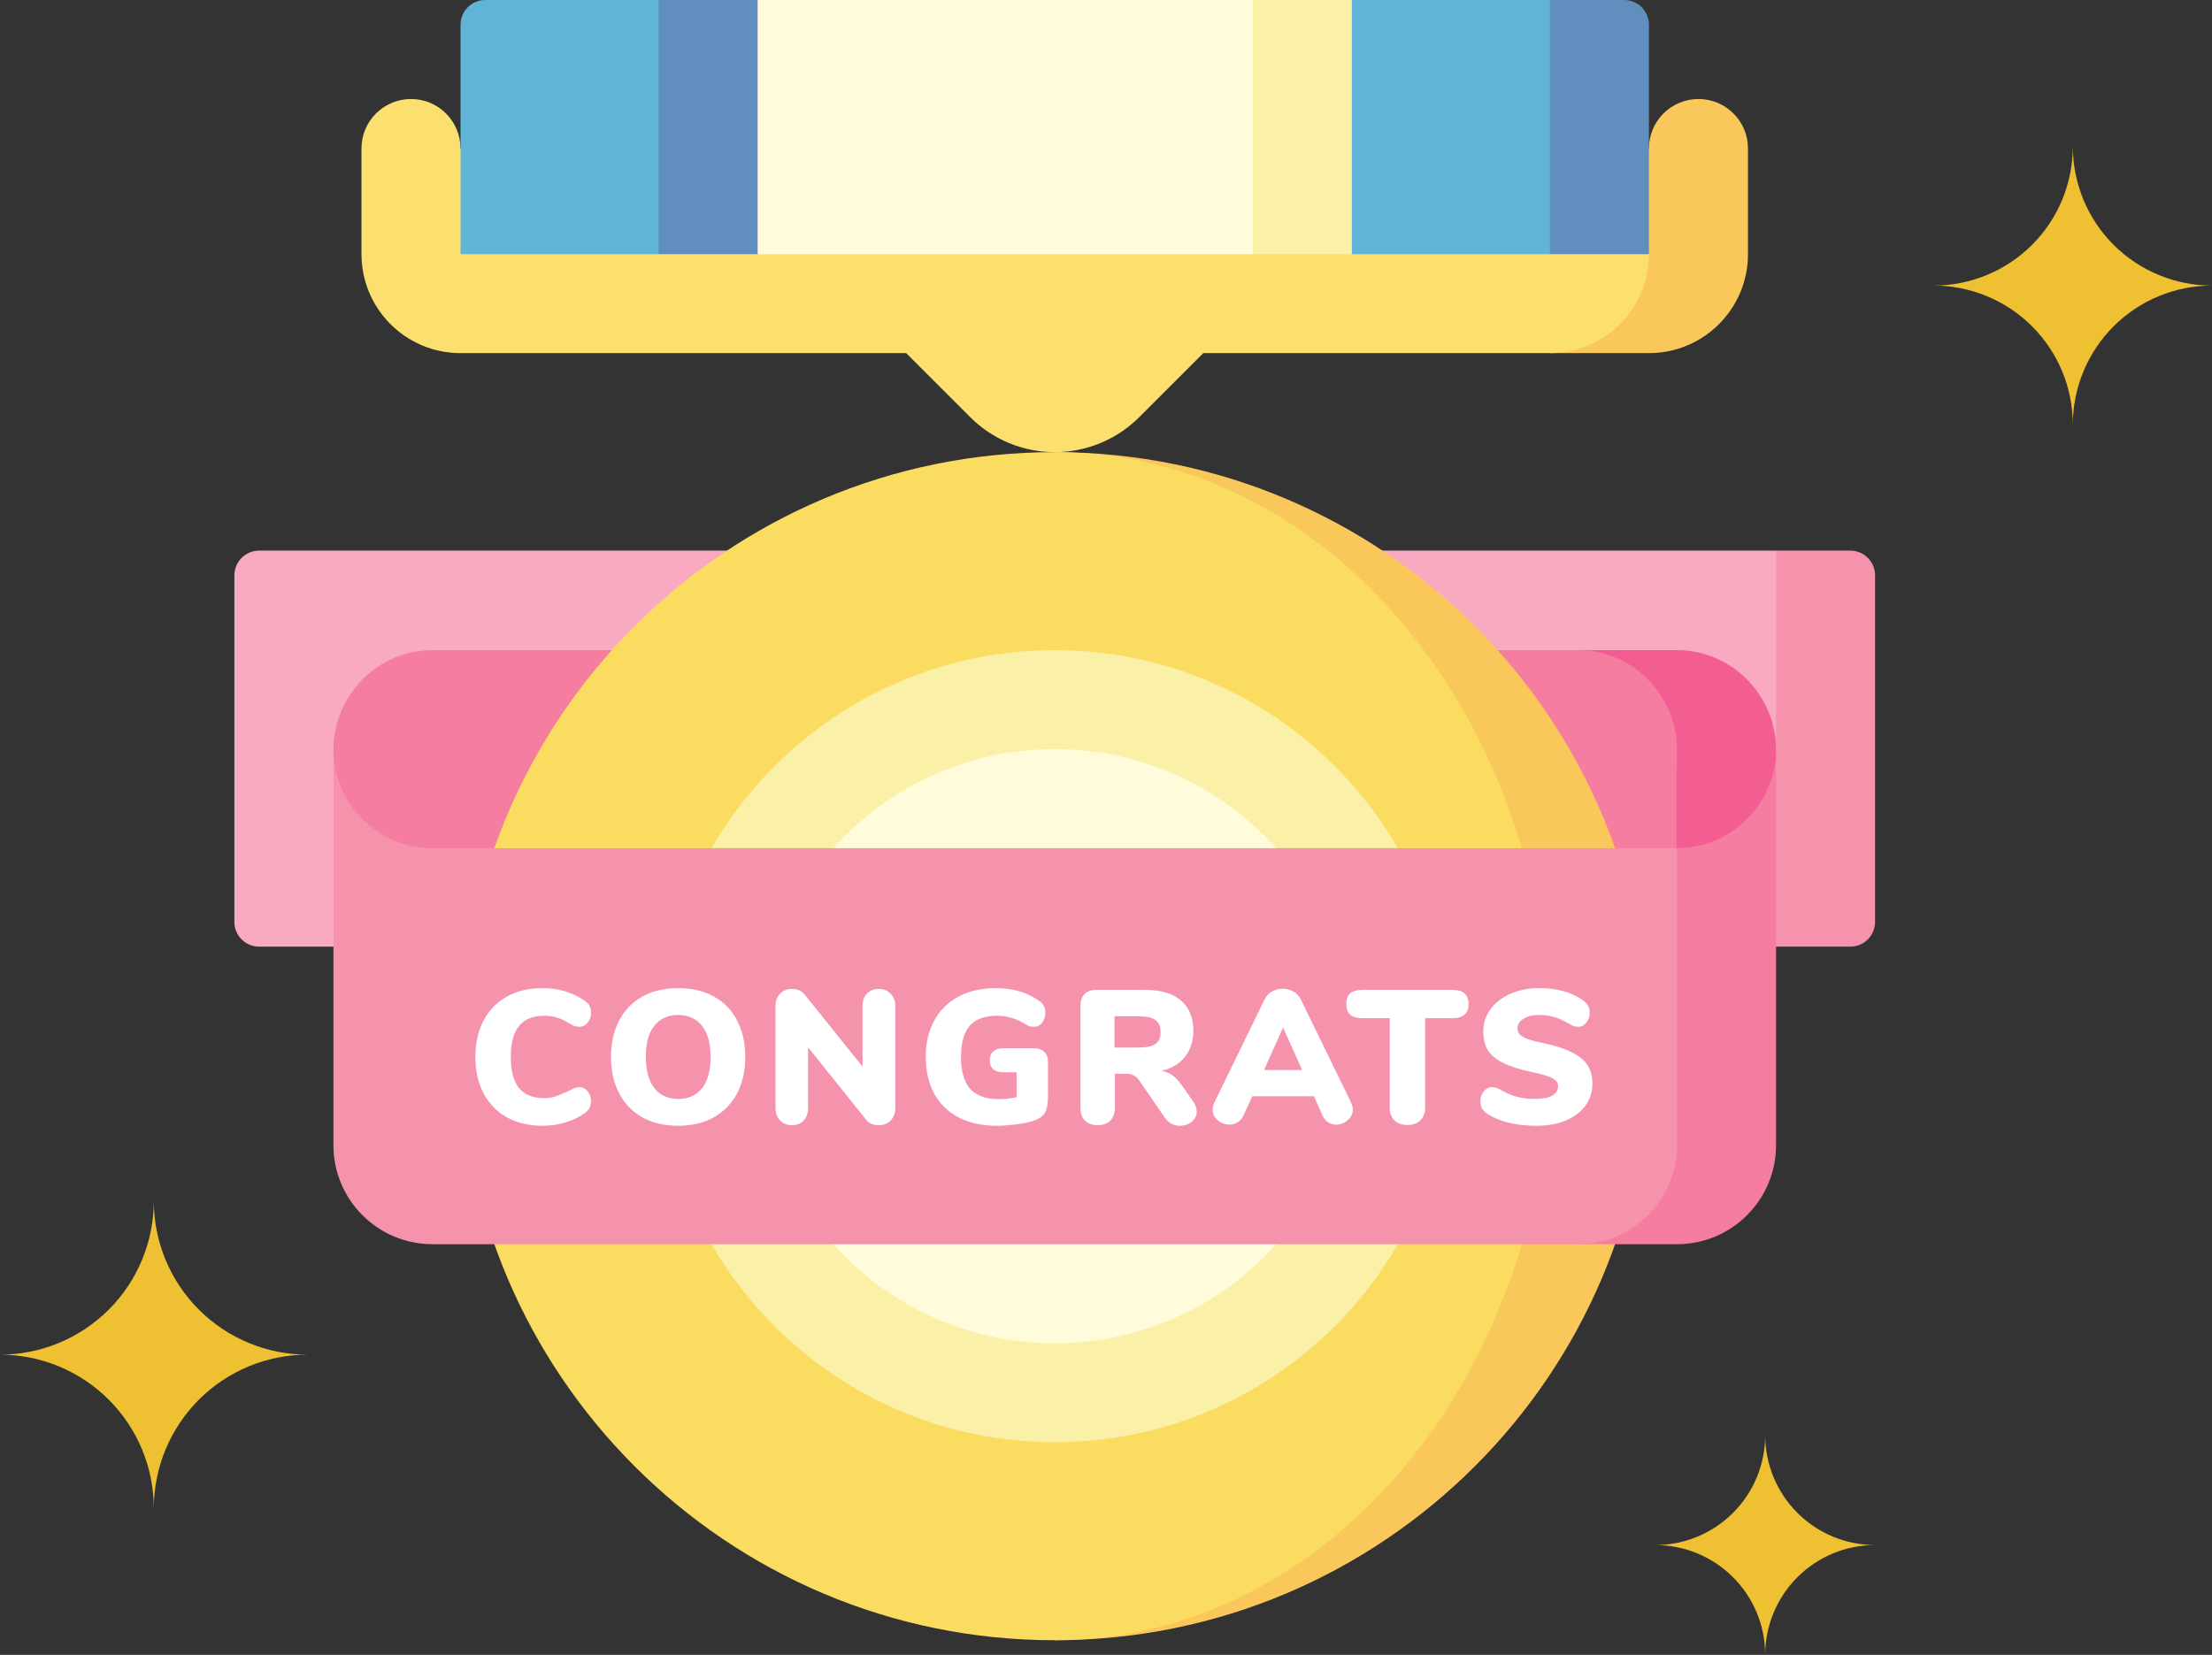 <svg width="151" height="113" viewBox="0 0 151 113" fill="none" xmlns="http://www.w3.org/2000/svg">
<rect x="0" y="0" width="151" height="113" fill="#333333" stroke="none"/>
<g clip-path="url(#clip0_2961:6083)">
<path d="M115.944 6.76C114.077 6.76 112.563 8.273 112.563 10.14L105.803 24.113H112.563C116.297 24.113 119.324 21.086 119.324 17.352V10.14C119.324 8.273 117.81 6.76 115.944 6.76Z" fill="#FAC75A"/>
<path d="M112.563 17.352V10.14H31.436C31.436 8.273 29.923 6.76 28.056 6.76C26.189 6.76 24.676 8.273 24.676 10.14V17.352C24.676 21.086 27.703 24.113 31.436 24.113H61.859L66.229 28.483C67.76 30.014 69.835 30.874 72 30.874C74.164 30.874 76.24 30.014 77.77 28.483L82.141 24.113H105.803C109.536 24.113 112.563 21.086 112.563 17.352Z" fill="#FCE06F"/>
<path d="M105.802 0L92.281 8.677L105.802 17.354H112.563V1.69C112.563 0.757 111.806 0 110.873 0H105.802Z" fill="#608EBF"/>
<path d="M92.283 0L78.762 8.677L92.283 17.353H105.804V0H92.283Z" fill="#60B5D6"/>
<path d="M85.521 0L72 8.677L85.521 17.353H92.282V0H85.521Z" fill="#FBF0A8"/>
<path d="M51.718 0L38.197 8.677L51.718 17.353H85.521V0H51.718Z" fill="#FFFBDB"/>
<path d="M44.959 0L34.818 8.677L44.959 17.353H51.72V0H44.959Z" fill="#608EBF"/>
<path d="M31.438 1.69V17.353H44.959V0H33.128C32.194 0 31.438 0.757 31.438 1.69Z" fill="#60B5D6"/>
<path d="M121.24 37.598L107.719 51.119L121.24 64.64H126.31C127.244 64.64 128 63.883 128 62.95V39.288C128 38.354 127.244 37.598 126.31 37.598H121.24Z" fill="#F593AD"/>
<path d="M16 39.288V62.95C16 63.883 16.757 64.64 17.69 64.64H107.718L121.239 51.154V37.598H17.69C16.757 37.598 16 38.354 16 39.288Z" fill="#FAAAC0"/>
<path d="M114.466 44.393H107.705L114.481 61.296C118.156 61.295 121.242 57.916 121.242 51.201C121.242 47.467 118.2 44.384 114.466 44.393Z" fill="#F25E91"/>
<path d="M114.482 51.201C114.473 47.467 111.44 44.384 107.706 44.393H29.536C25.802 44.384 22.762 47.467 22.762 51.201C22.762 57.917 25.788 61.296 29.522 61.296H114.48C114.482 61.295 114.392 54.854 114.482 51.201Z" fill="#F57D9F"/>
<path d="M72 30.873V112C94.403 112 112.563 93.839 112.563 71.436C112.563 49.034 94.403 30.873 72 30.873Z" fill="#FAC75A"/>
<path d="M105.804 71.436C105.804 49.034 90.67 30.873 72.001 30.873C49.598 30.873 31.438 49.034 31.438 71.436C31.438 93.839 49.598 112 72.001 112C90.67 112 105.804 93.839 105.804 71.436Z" fill="#FADC60"/>
<path d="M71.999 98.479C86.934 98.479 99.041 86.372 99.041 71.437C99.041 56.502 86.934 44.395 71.999 44.395C57.064 44.395 44.957 56.502 44.957 71.437C44.957 86.372 57.064 98.479 71.999 98.479Z" fill="#FBF0A8"/>
<path d="M72 91.718C83.202 91.718 92.282 82.637 92.282 71.436C92.282 60.235 83.202 51.154 72 51.154C60.799 51.154 51.719 60.235 51.719 71.436C51.719 82.637 60.799 91.718 72 91.718Z" fill="#FFFBDB"/>
<path d="M114.479 57.916L107.719 64.676V84.958H114.479C118.213 84.958 121.24 81.931 121.24 78.197V51.31C121.15 54.964 118.155 57.916 114.479 57.916Z" fill="#F57D9F"/>
<path d="M114.48 57.915V78.197C114.48 81.931 111.454 84.957 107.719 84.957H29.522C25.788 84.957 22.762 81.931 22.762 78.197V51.154C22.762 54.888 25.788 57.915 29.522 57.915H114.48Z" fill="#F593AD"/>
</g>
<path d="M37.028 76.871C36.109 76.871 35.303 76.68 34.61 76.299C33.925 75.918 33.392 75.372 33.011 74.661C32.638 73.95 32.452 73.118 32.452 72.165C32.452 71.22 32.638 70.393 33.011 69.682C33.392 68.971 33.925 68.425 34.61 68.044C35.303 67.663 36.109 67.472 37.028 67.472C38.129 67.472 39.095 67.762 39.927 68.343C40.074 68.447 40.178 68.56 40.239 68.681C40.308 68.802 40.343 68.958 40.343 69.149C40.343 69.418 40.265 69.647 40.109 69.838C39.962 70.02 39.78 70.111 39.563 70.111C39.433 70.111 39.316 70.094 39.212 70.059C39.108 70.016 38.987 69.951 38.848 69.864C38.545 69.682 38.259 69.552 37.99 69.474C37.721 69.396 37.444 69.357 37.158 69.357C36.387 69.357 35.81 69.591 35.429 70.059C35.056 70.518 34.87 71.22 34.87 72.165C34.87 73.118 35.056 73.829 35.429 74.297C35.81 74.756 36.387 74.986 37.158 74.986C37.418 74.986 37.669 74.947 37.912 74.869C38.155 74.782 38.467 74.652 38.848 74.479C39.03 74.384 39.164 74.319 39.251 74.284C39.338 74.249 39.442 74.232 39.563 74.232C39.78 74.232 39.962 74.327 40.109 74.518C40.265 74.7 40.343 74.925 40.343 75.194C40.343 75.376 40.308 75.532 40.239 75.662C40.178 75.783 40.074 75.896 39.927 76C39.095 76.581 38.129 76.871 37.028 76.871ZM46.298 76.871C45.362 76.871 44.548 76.68 43.854 76.299C43.17 75.909 42.641 75.363 42.268 74.661C41.896 73.95 41.709 73.118 41.709 72.165C41.709 71.212 41.896 70.384 42.268 69.682C42.641 68.971 43.17 68.425 43.854 68.044C44.548 67.663 45.362 67.472 46.298 67.472C47.234 67.472 48.045 67.663 48.729 68.044C49.423 68.425 49.951 68.971 50.315 69.682C50.688 70.384 50.874 71.212 50.874 72.165C50.874 73.118 50.688 73.95 50.315 74.661C49.943 75.363 49.41 75.909 48.716 76.299C48.032 76.68 47.226 76.871 46.298 76.871ZM46.298 75.038C46.992 75.038 47.533 74.795 47.923 74.31C48.313 73.816 48.508 73.101 48.508 72.165C48.508 71.229 48.309 70.518 47.91 70.033C47.52 69.548 46.983 69.305 46.298 69.305C45.605 69.305 45.063 69.548 44.673 70.033C44.283 70.51 44.088 71.22 44.088 72.165C44.088 73.11 44.283 73.825 44.673 74.31C45.063 74.795 45.605 75.038 46.298 75.038ZM59.986 67.524C60.315 67.524 60.584 67.632 60.792 67.849C61.009 68.066 61.117 68.347 61.117 68.694V75.649C61.117 76.004 61.013 76.29 60.805 76.507C60.597 76.724 60.328 76.832 59.999 76.832C59.609 76.832 59.314 76.702 59.115 76.442L55.163 71.515V75.649C55.163 76.004 55.063 76.29 54.864 76.507C54.665 76.724 54.396 76.832 54.058 76.832C53.729 76.832 53.46 76.724 53.252 76.507C53.044 76.29 52.94 76.004 52.94 75.649V68.694C52.94 68.347 53.044 68.066 53.252 67.849C53.46 67.632 53.729 67.524 54.058 67.524C54.431 67.524 54.721 67.654 54.929 67.914L58.881 72.828V68.694C58.881 68.339 58.981 68.057 59.18 67.849C59.388 67.632 59.657 67.524 59.986 67.524ZM70.605 71.58C70.891 71.58 71.116 71.662 71.281 71.827C71.454 71.983 71.541 72.195 71.541 72.464V74.726C71.541 75.159 71.506 75.493 71.437 75.727C71.376 75.952 71.259 76.13 71.086 76.26C70.921 76.39 70.67 76.503 70.332 76.598C69.994 76.685 69.617 76.75 69.201 76.793C68.793 76.845 68.412 76.871 68.057 76.871C67.06 76.871 66.194 76.685 65.457 76.312C64.729 75.931 64.17 75.389 63.78 74.687C63.39 73.976 63.195 73.136 63.195 72.165C63.195 71.212 63.39 70.384 63.78 69.682C64.17 68.971 64.725 68.425 65.444 68.044C66.163 67.663 67.004 67.472 67.966 67.472C68.573 67.472 69.114 67.546 69.591 67.693C70.076 67.832 70.527 68.048 70.943 68.343C71.09 68.447 71.194 68.56 71.255 68.681C71.324 68.802 71.359 68.958 71.359 69.149C71.359 69.418 71.285 69.647 71.138 69.838C70.99 70.02 70.813 70.111 70.605 70.111C70.466 70.111 70.345 70.094 70.241 70.059C70.145 70.016 70.02 69.946 69.864 69.851C69.543 69.678 69.24 69.552 68.954 69.474C68.677 69.396 68.373 69.357 68.044 69.357C67.221 69.357 66.605 69.587 66.198 70.046C65.799 70.505 65.6 71.212 65.6 72.165C65.6 73.144 65.808 73.872 66.224 74.349C66.648 74.817 67.294 75.051 68.161 75.051C68.577 75.051 68.989 75.008 69.396 74.921V73.218H68.46C68.174 73.218 67.953 73.149 67.797 73.01C67.641 72.863 67.563 72.659 67.563 72.399C67.563 72.139 67.641 71.94 67.797 71.801C67.953 71.654 68.174 71.58 68.46 71.58H70.605ZM81.462 75.233C81.618 75.467 81.696 75.688 81.696 75.896C81.696 76.173 81.579 76.407 81.345 76.598C81.119 76.78 80.855 76.871 80.552 76.871C80.344 76.871 80.149 76.823 79.967 76.728C79.785 76.633 79.629 76.49 79.499 76.299L77.809 73.829C77.687 73.656 77.557 73.53 77.419 73.452C77.289 73.365 77.133 73.322 76.951 73.322H76.106V75.649C76.106 76.013 76.002 76.303 75.794 76.52C75.586 76.728 75.3 76.832 74.936 76.832C74.572 76.832 74.281 76.728 74.065 76.52C73.857 76.303 73.753 76.013 73.753 75.649V68.694C73.753 68.339 73.848 68.066 74.039 67.875C74.229 67.684 74.502 67.589 74.858 67.589H78.121C79.23 67.589 80.062 67.832 80.617 68.317C81.18 68.794 81.462 69.487 81.462 70.397C81.462 71.09 81.271 71.68 80.89 72.165C80.508 72.642 79.971 72.962 79.278 73.127C79.564 73.17 79.811 73.266 80.019 73.413C80.235 73.56 80.448 73.781 80.656 74.076L81.462 75.233ZM77.744 71.528C78.272 71.528 78.649 71.446 78.875 71.281C79.109 71.116 79.226 70.848 79.226 70.475C79.226 70.094 79.109 69.821 78.875 69.656C78.649 69.483 78.272 69.396 77.744 69.396H76.08V71.528H77.744ZM92.23 75.285C92.308 75.45 92.347 75.61 92.347 75.766C92.347 76.052 92.23 76.295 91.996 76.494C91.77 76.693 91.51 76.793 91.216 76.793C91.016 76.793 90.834 76.741 90.669 76.637C90.505 76.533 90.375 76.377 90.279 76.169L89.695 74.856H85.483L84.885 76.169C84.789 76.377 84.655 76.533 84.481 76.637C84.317 76.741 84.135 76.793 83.936 76.793C83.641 76.793 83.372 76.693 83.129 76.494C82.895 76.295 82.778 76.052 82.778 75.766C82.778 75.61 82.817 75.45 82.895 75.285L86.328 68.239C86.44 68.005 86.605 67.827 86.822 67.706C87.047 67.576 87.294 67.511 87.562 67.511C87.823 67.511 88.065 67.576 88.29 67.706C88.516 67.827 88.685 68.005 88.797 68.239L92.23 75.285ZM86.288 73.062H88.888L87.588 70.163L86.288 73.062ZM96.077 76.819C95.713 76.819 95.418 76.715 95.193 76.507C94.976 76.29 94.868 76.004 94.868 75.649V69.526H93.035C92.653 69.526 92.367 69.448 92.177 69.292C91.995 69.127 91.904 68.88 91.904 68.551C91.904 68.222 91.995 67.979 92.177 67.823C92.367 67.667 92.653 67.589 93.035 67.589H99.119C99.5 67.589 99.782 67.667 99.964 67.823C100.154 67.979 100.25 68.222 100.25 68.551C100.25 68.88 100.154 69.127 99.964 69.292C99.782 69.448 99.5 69.526 99.119 69.526H97.286V75.649C97.286 76.004 97.173 76.29 96.948 76.507C96.731 76.715 96.441 76.819 96.077 76.819ZM104.868 76.871C104.175 76.871 103.529 76.797 102.931 76.65C102.342 76.494 101.857 76.282 101.475 76.013C101.328 75.9 101.22 75.783 101.15 75.662C101.09 75.541 101.059 75.385 101.059 75.194C101.059 74.934 101.137 74.709 101.293 74.518C101.449 74.327 101.631 74.232 101.839 74.232C101.952 74.232 102.06 74.249 102.164 74.284C102.268 74.319 102.398 74.384 102.554 74.479C102.91 74.678 103.261 74.821 103.607 74.908C103.963 74.995 104.361 75.038 104.803 75.038C105.315 75.038 105.7 74.964 105.96 74.817C106.229 74.661 106.363 74.436 106.363 74.141C106.363 73.942 106.238 73.773 105.986 73.634C105.744 73.487 105.276 73.344 104.582 73.205C103.724 73.023 103.053 72.806 102.567 72.555C102.082 72.304 101.74 72.009 101.54 71.671C101.35 71.324 101.254 70.908 101.254 70.423C101.254 69.868 101.419 69.366 101.748 68.915C102.078 68.464 102.528 68.113 103.1 67.862C103.681 67.602 104.331 67.472 105.05 67.472C105.683 67.472 106.246 67.541 106.74 67.68C107.234 67.819 107.685 68.035 108.092 68.33C108.248 68.443 108.357 68.564 108.417 68.694C108.487 68.815 108.521 68.967 108.521 69.149C108.521 69.409 108.443 69.634 108.287 69.825C108.14 70.016 107.962 70.111 107.754 70.111C107.642 70.111 107.538 70.098 107.442 70.072C107.347 70.037 107.213 69.968 107.039 69.864C106.996 69.838 106.87 69.773 106.662 69.669C106.463 69.556 106.225 69.47 105.947 69.409C105.679 69.34 105.384 69.305 105.063 69.305C104.621 69.305 104.266 69.392 103.997 69.565C103.729 69.73 103.594 69.951 103.594 70.228C103.594 70.393 103.642 70.527 103.737 70.631C103.833 70.735 104.01 70.839 104.27 70.943C104.53 71.038 104.916 71.138 105.427 71.242C106.259 71.424 106.914 71.645 107.39 71.905C107.867 72.156 108.205 72.451 108.404 72.789C108.604 73.127 108.703 73.526 108.703 73.985C108.703 74.557 108.543 75.064 108.222 75.506C107.902 75.939 107.451 76.277 106.87 76.52C106.298 76.754 105.631 76.871 104.868 76.871Z" fill="white"/>
<path d="M113 105.5H113C114.989 105.5 116.897 104.71 118.303 103.303C119.71 101.897 120.5 99.989 120.5 98C120.5 99.989 121.29 101.897 122.697 103.303C124.103 104.71 126.011 105.5 128 105.5C127.015 105.5 126.04 105.694 125.13 106.071C124.22 106.448 123.393 107 122.697 107.697C122 108.393 121.448 109.22 121.071 110.13C120.694 111.04 120.5 112.015 120.5 113C120.5 111.011 119.71 109.103 118.303 107.697C116.897 106.29 114.989 105.5 113 105.5H113Z" fill="#F0C033"/>
<path d="M132 19.5H132C134.52 19.5 136.936 18.499 138.718 16.718C140.499 14.936 141.5 12.52 141.5 10C141.5 12.52 142.501 14.936 144.282 16.718C146.064 18.499 148.48 19.5 151 19.5C149.752 19.5 148.517 19.746 147.365 20.223C146.212 20.701 145.165 21.4 144.282 22.282C143.4 23.165 142.701 24.212 142.223 25.364C141.746 26.517 141.5 27.752 141.5 29C141.5 26.48 140.499 24.064 138.718 22.282C136.936 20.501 134.52 19.5 132 19.5H132Z" fill="#F0C033"/>
<path d="M0 92.5H1.0848e-05C2.785 92.5 5.455 91.394 7.425 89.425C9.394 87.456 10.5 84.785 10.5 82C10.5 84.785 11.606 87.456 13.575 89.425C15.544 91.394 18.215 92.5 21 92.5C19.621 92.5 18.256 92.772 16.982 93.299C15.708 93.827 14.55 94.6 13.575 95.575C12.6 96.55 11.827 97.708 11.299 98.982C10.772 100.256 10.5 101.621 10.5 103C10.5 100.215 9.394 97.544 7.425 95.575C5.455 93.606 2.785 92.5 1.0848e-05 92.5H0Z" fill="#F0C033"/>
<defs>
<clipPath id="clip0_2961:6083">
<rect width="112" height="112" fill="white" transform="translate(16)"/>
</clipPath>
</defs>
</svg>

